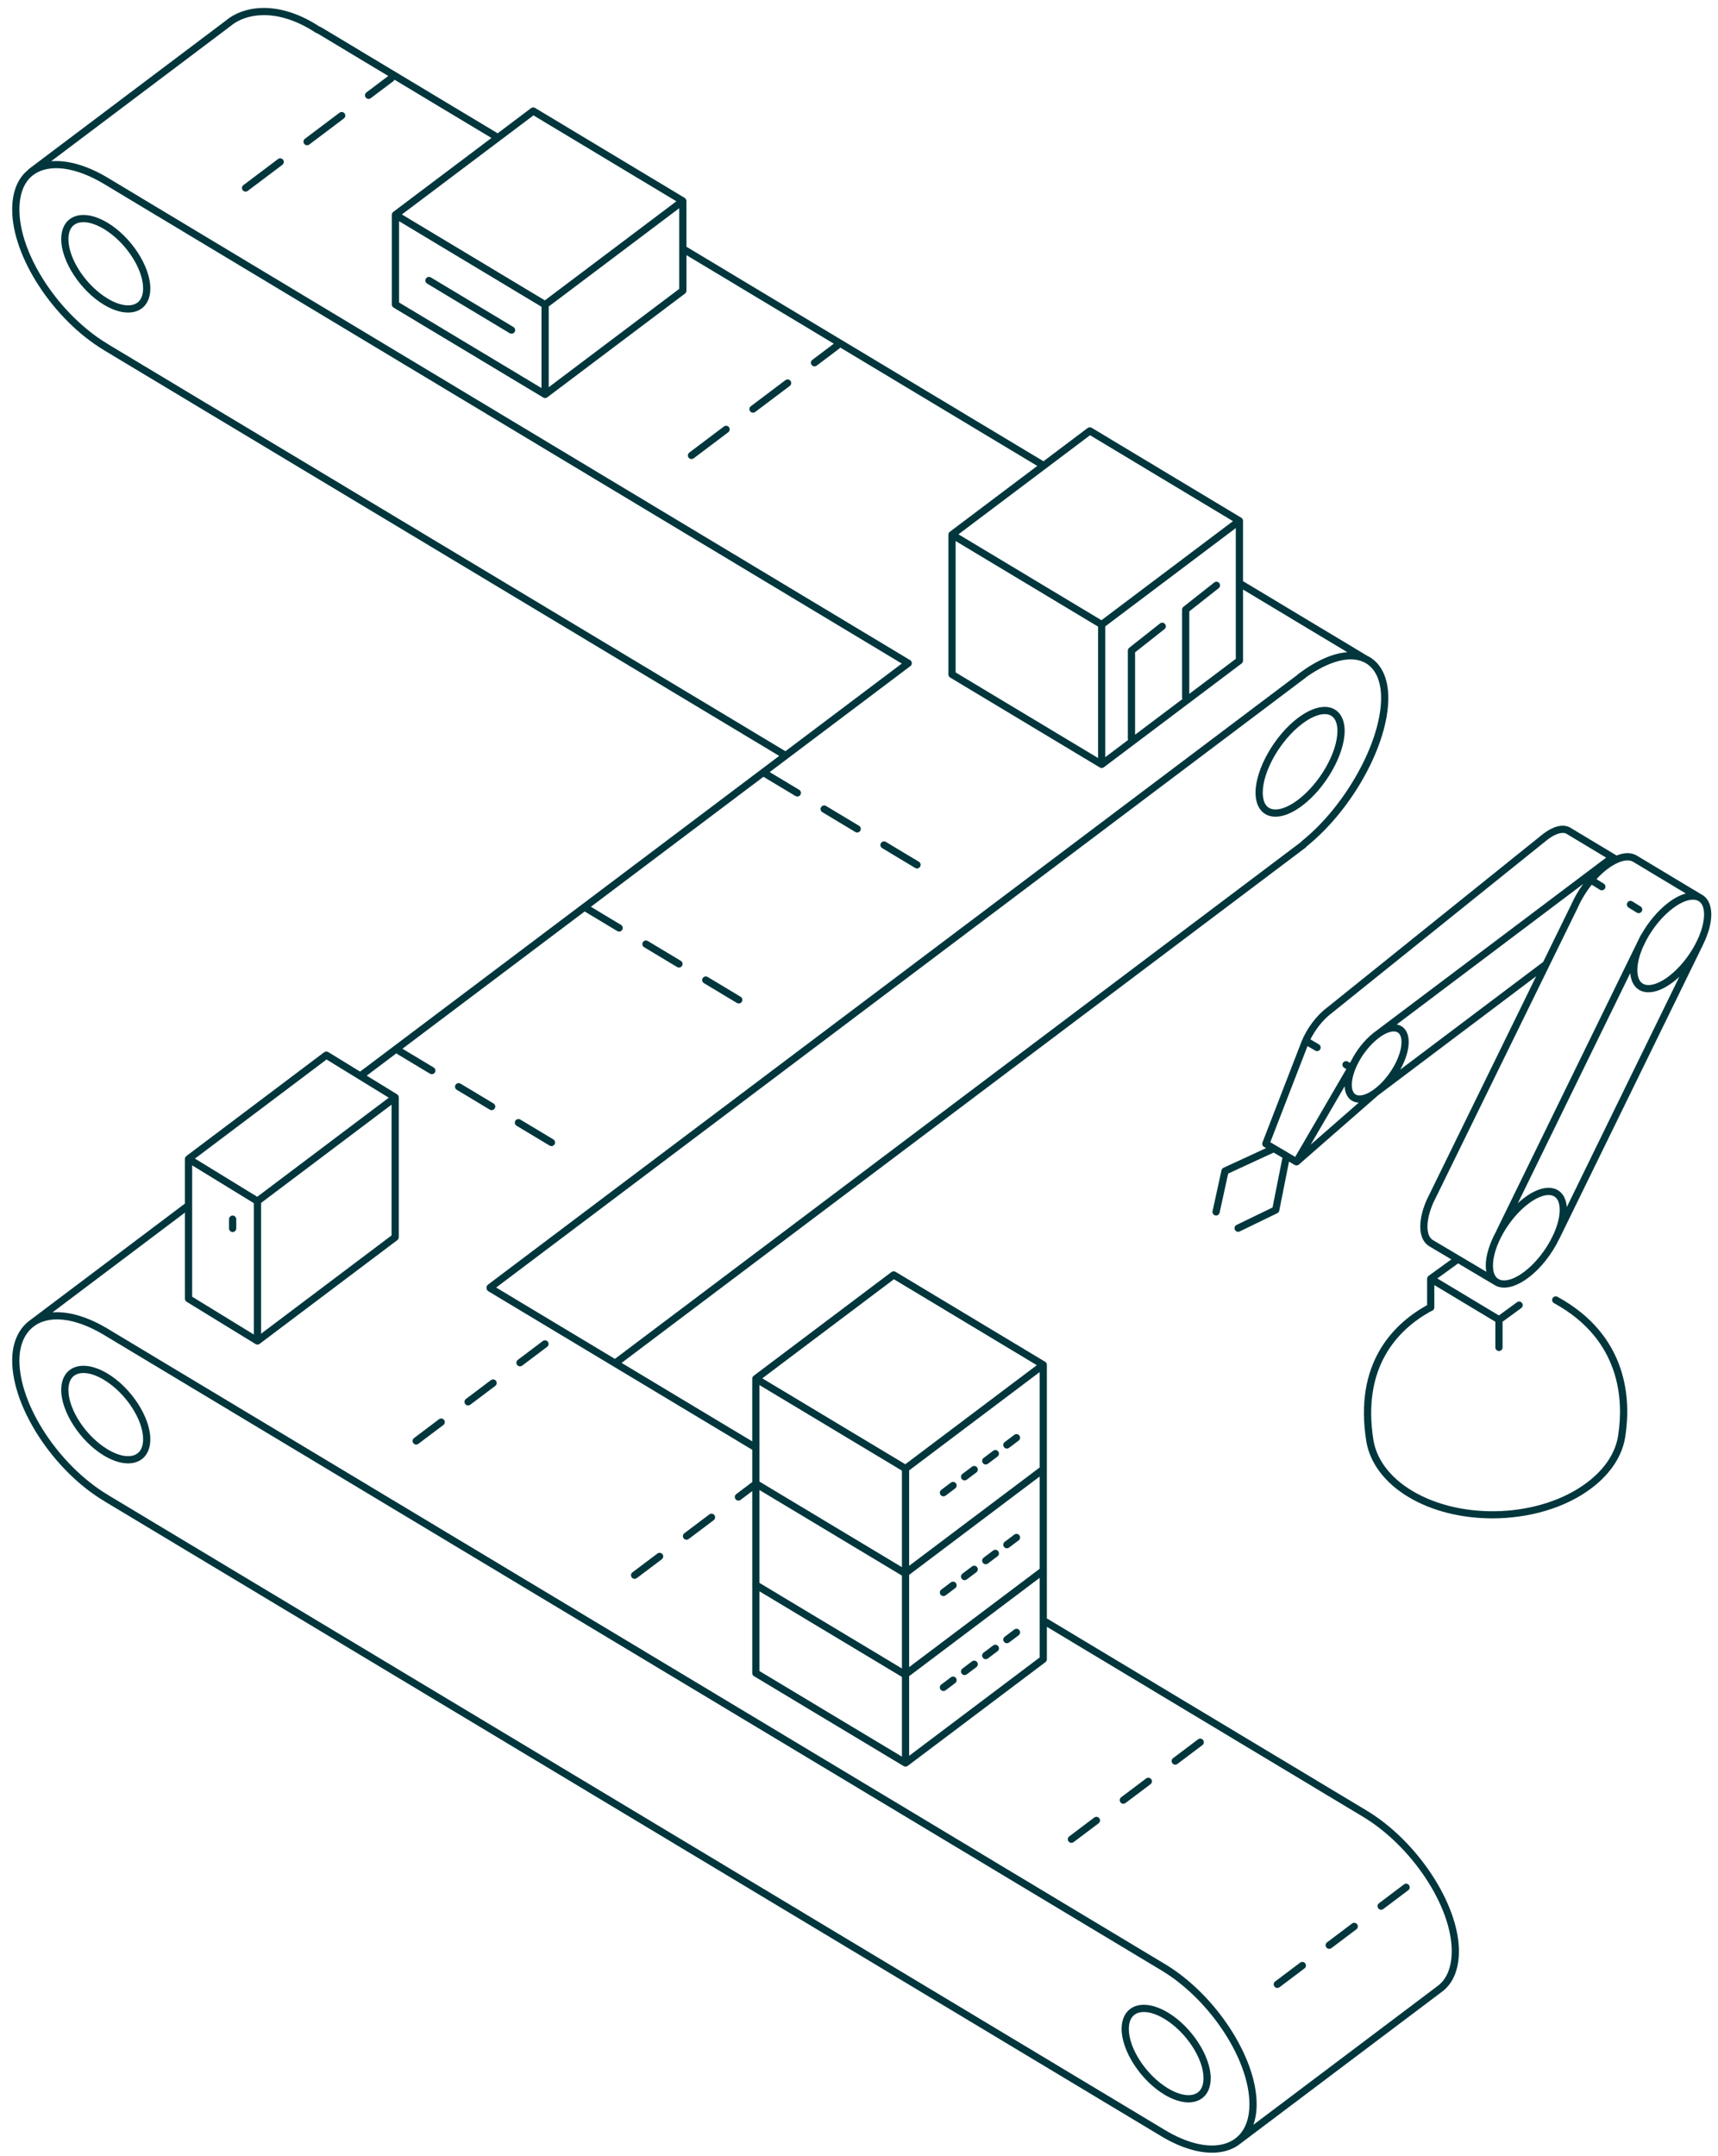 <svg enable-background="new 0 0 713.964 895.455" height="895.455" viewBox="0 0 713.964 895.455" width="713.964" xmlns="http://www.w3.org/2000/svg"><g fill="#01363d"><path d="m707.05 371.527-26.604-15.979c-.025-.019-.047-.041-.074-.058-2.266-1.418-5.242-1.428-8.561-.125l-19.516-11.721c-.021-.014-.047-.021-.07-.032-.02-.011-.035-.024-.055-.034-.021-.01-.047-.016-.068-.025-.053-.021-.104-.041-.158-.057-2.818-1.205-6.574-.202-10.625 2.878-.006.004-.01.009-.016.014-.004.004-.012.006-.016.012l-89.564 71.973c-.045.027-.092.049-.135.081-4.441 3.347-8.436 8.639-10.684 14.158-.002.005-.004.011-.006.017 0 .002-.004.005-.004.007l-16.242 41.939c-.002.008-.004.017-.008.024-.02.057-.031.113-.047.171-.01.04-.021.08-.027.121-.01.052-.01.103-.012.154-.002.047-.008.094-.006.141.004.045.014.09.02.135.006.051.012.103.023.151.01.042.025.083.041.124.018.049.031.1.053.146.02.04.043.077.064.114.025.046.049.093.08.136.025.034.055.063.082.096.037.042.072.085.113.124.027.027.061.049.092.074.047.038.094.075.146.106.008.004.014.012.021.016l.871.514-17.697 8.173c-.426.197-.736.582-.836 1.041l-3.715 16.972c-.178.809.336 1.608 1.145 1.785.107.023.217.035.322.035.689 0 1.311-.479 1.463-1.18l3.557-16.243 18.904-8.73 3.645 2.149-4.113 20.667-14.959 7.255c-.746.361-1.057 1.259-.695 2.004.26.534.795.847 1.352.847.221 0 .441-.05.652-.151l15.631-7.58c.424-.205.727-.596.816-1.057l4.053-20.37 2.348 1.384s0 0 .002.001.002.002.004.003c.02.011.041.016.061.025.076.04.154.072.234.098.008.002.016.007.021.009.018.005.033.017.051.021.014.003.025.002.039.006.105.025.213.04.32.042.01 0 .02.003.027.003.158 0 .313-.034.463-.083.043-.014.082-.032.123-.049.02-.009.041-.016.061-.025.029-.014.061-.02.088-.035.061-.033.113-.083.17-.126.006-.005.012-.009.02-.014.021-.016.045-.021.064-.039l32.979-28.813c.084-.063.168-.117.254-.183.035-.025.066-.055.102-.081.018-.012.037-.016.055-.027l65.229-49.125-45.453 92.809c-.004.005-.004.011-.006.017-.008.013-.016.022-.021.035-1.74 3.933-2.697 7.882-2.697 11.123 0 3.884 1.348 6.789 3.789 8.209.021.015.039.032.063.045l9.074 5.382-9.434 6.819c-.037.028-.064.064-.102.095-.055.044-.104.09-.15.142-.012.014-.023.028-.035.043-.223.262-.361.596-.361.967v10.952l-.334.164c-14.193 8.015-30.041 24.292-24.939 56.316 0 .001.002.001.002.002v.004c1.475 9.06 7.682 17.291 17.479 23.177 9.939 5.972 22.4 8.898 34.926 8.898 15.037 0 30.164-4.224 41.104-12.468 8.205-6.182 13.115-13.804 14.201-22.042 0-.001 0-.001 0-.002.002-.007.002-.015.004-.022 0-.002 0-.003 0-.005 0 0 0 0 0-.001 2.164-14.526 1.357-41.285-28.262-57.504-.727-.396-1.639-.132-2.037.597-.398.727-.131 1.638.596 2.035 28.041 15.354 28.785 40.709 26.732 54.457v.014c0 .005-.002.009-.004.014-.973 7.433-5.479 14.371-13.037 20.065-19.154 14.438-51.76 15.961-72.678 3.393-9.025-5.423-14.73-12.911-16.063-21.084-4.832-30.324 10.086-45.685 23.373-53.191l1.096-.536c.516-.253.842-.774.842-1.348v-9.282l25.361 15.231v10.662c0 .829.672 1.5 1.5 1.5s1.5-.671 1.5-1.5v-10.671l7.762-5.668c.67-.489.814-1.428.326-2.097-.486-.669-1.428-.813-2.096-.326l-7.516 5.487-25.59-15.368 8.646-6.251 14.951 8.869c1.148.773 2.551 1.197 4.166 1.197 3.008 0 6.514-1.444 10.141-4.176 5.162-3.891 9.748-9.843 12.666-15.894.041-.06.09-.112.123-.181l59.643-122c.014-.03.02-.061.031-.09 2.182-4.399 3.494-8.873 3.494-12.667-.001-4.063-1.52-7.012-4.124-8.35zm-168.795 109.048-10.344-6.104 15.467-39.94 3.199 1.896c.24.144.504.21.764.21.514 0 1.012-.262 1.291-.734.424-.712.189-1.634-.523-2.056l-3.439-2.041c-.027-.016-.057-.024-.086-.04 2.027-4.073 5.084-7.938 8.35-10.536.027-.02.059-.025.082-.046l90.129-72.426c3.104-2.358 5.977-3.284 7.707-2.48l16.623 9.983-95.768 72.122c-.166.119-.33.229-.498.354-.139.104-.273.222-.41.33l-.141.105c-.021.017-.039.037-.059.054-3.643 2.916-6.832 6.994-8.973 11.222l-.613 1.055-.863-.512c-.711-.423-1.633-.188-2.057.524-.422.713-.188 1.634.525 2.056l.885.523zm6.436-5.086 14.121-24.248c.189 4.08 2.389 6.634 5.855 6.792zm26.517-23.118c-2.293 1.727-4.496 2.678-6.203 2.678-2.656 0-3.213-2.388-3.213-4.391 0-2.619.93-5.727 2.477-8.789l.141-.24c.043-.075.076-.152.104-.229 1.975-3.747 4.852-7.376 8.074-9.926l.986-.741c2.088-1.469 4.074-2.278 5.643-2.278 2.652 0 3.211 2.389 3.211 4.393-.001 6.102-5.034 14.86-11.22 19.523zm10.715-8.063c2.176-3.893 3.504-7.989 3.504-11.461 0-4.053-1.883-6.735-4.99-7.283l77.516-58.375c-1.959 2.688-3.676 5.626-5.004 8.633-.002.002-.002.005-.004.008l-11.635 23.755zm24.881 77.529c-.102-.078-.209-.143-.322-.192l-10.881-6.452c-.006-.003-.012-.006-.018-.009-.006-.004-.012-.009-.018-.013-1.939-1.082-2.348-3.672-2.348-5.654 0-2.825.863-6.336 2.432-9.886l60.018-122.545c.006-.013.01-.026.016-.039.002-.005.008-.009.01-.014 1.49-3.375 3.504-6.642 5.797-9.529.004.002.006.005.01.008l3.4 2.106c.246.151.52.225.789.225.502 0 .992-.252 1.275-.71.438-.705.219-1.629-.484-2.064l-3.018-1.869c1.461-1.59 2.994-3.029 4.568-4.215 4.26-3.21 8.316-4.351 10.639-3.01.016.011.027.023.043.032l21.889 13.146c-2.26.608-4.695 1.862-7.191 3.744-4.408 3.32-8.404 8.144-11.295 13.247-.113.113-.215.242-.289.395l-59.789 122.344c-.049.101-.084.203-.107.309-2.768 4.982-4.479 10.203-4.479 14.537 0 .913.084 1.765.23 2.561zm38.904-9.331-.398.814c-.021.042-.031.086-.049.129-2.691 5.622-6.994 11.207-11.852 14.865-3.059 2.304-6.02 3.572-8.334 3.572-.803 0-1.465-.153-2.021-.413l-.668-.396c-1.541-1.164-1.938-3.387-1.938-5.35 0-8.061 6.625-19.608 14.766-25.742 3.061-2.305 6.02-3.573 8.336-3.573 3.822 0 4.625 3.35 4.625 6.16 0 2.985-.912 6.447-2.467 9.934zm5.42-11.089c-.377-4.967-3.205-8.003-7.578-8.003-3.008 0-6.514 1.444-10.141 4.176-.895.673-1.766 1.422-2.617 2.209l46.705-95.57c.387 4.944 3.213 7.966 7.574 7.966 3.008 0 6.516-1.444 10.141-4.177.916-.689 1.811-1.458 2.684-2.268zm53.989-110.36c-.064.08-.119.168-.166.264l-.563 1.15c-2.705 5.024-6.617 9.865-10.979 13.15-3.059 2.304-6.02 3.573-8.336 3.573-4.025 0-4.627-3.859-4.627-6.159 0-2.9.869-6.252 2.346-9.642l1.451-2.97c2.705-5.017 6.615-9.85 10.971-13.131 3.059-2.304 6.02-3.573 8.334-3.573.791 0 1.445.149 1.998.402l.492.295c.029.018.063.024.094.041 1.625 1.141 2.041 3.416 2.041 5.422 0 3.34-1.148 7.276-3.056 11.178z"/><path d="m676.8 376.991 3.4 2.105c.246.152.52.226.789.226.502 0 .992-.252 1.275-.71.438-.705.221-1.629-.484-2.065l-3.4-2.105c-.703-.436-1.627-.221-2.064.484-.436.704-.219 1.628.484 2.065z"/><path d="m177.508 117.811 34.301 20.6c.242.145.509.214.771.214.509 0 1.006-.259 1.287-.728.427-.71.195-1.632-.515-2.059l-34.301-20.6c-.71-.425-1.632-.198-2.059.514-.424.71-.194 1.632.516 2.059z"/><path d="m96.682 504.942c-.829 0-1.5.671-1.5 1.5v3.845c0 .829.671 1.5 1.5 1.5s1.5-.671 1.5-1.5v-3.845c0-.828-.671-1.5-1.5-1.5z"/><path d="m395.167 657.31-3.994 3.009c-.662.498-.795 1.438-.297 2.101.295.392.744.598 1.199.598.314 0 .631-.099.9-.302l3.994-3.008c.662-.498.795-1.438.297-2.101s-1.438-.794-2.099-.297z"/><path d="m421.529 637.46-3.994 3.008c-.662.499-.793 1.439-.295 2.102.295.392.744.598 1.199.598.313 0 .631-.099.9-.302l3.994-3.008c.662-.499.793-1.439.295-2.102s-1.437-.795-2.099-.296z"/><path d="m412.742 644.076-3.994 3.008c-.662.498-.795 1.438-.297 2.101.295.393.744.599 1.199.599.314 0 .631-.1.9-.302l3.996-3.009c.662-.498.793-1.438.295-2.101s-1.437-.793-2.099-.296z"/><path d="m403.955 650.693-3.994 3.008c-.662.498-.795 1.438-.297 2.101.295.393.744.599 1.199.599.314 0 .631-.1.9-.303l3.994-3.008c.662-.498.795-1.438.297-2.101-.5-.663-1.439-.794-2.099-.296z"/><path d="m395.167 615.874-3.994 3.007c-.662.498-.795 1.438-.297 2.102.295.392.744.598 1.199.598.314 0 .631-.098.9-.302l3.994-3.007c.662-.498.795-1.438.297-2.102s-1.438-.795-2.099-.296z"/><path d="m421.529 596.023-3.994 3.008c-.662.499-.793 1.438-.295 2.101.295.393.744.599 1.199.599.313 0 .631-.099.9-.303l3.994-3.008c.662-.499.793-1.438.295-2.101s-1.437-.795-2.099-.296z"/><path d="m403.955 609.257-3.994 3.007c-.662.498-.795 1.438-.297 2.102.295.392.744.598 1.199.598.314 0 .631-.098.9-.302l3.994-3.007c.662-.498.795-1.438.297-2.102-.5-.662-1.439-.795-2.099-.296z"/><path d="m412.742 602.64-3.994 3.009c-.662.499-.793 1.438-.295 2.101.295.392.744.598 1.199.598.313 0 .631-.098.9-.302l3.994-3.008c.662-.499.793-1.439.295-2.102s-1.437-.796-2.099-.296z"/><path d="m400.863 695.833c.314 0 .631-.099.9-.302l3.994-3.008c.662-.498.795-1.438.297-2.102-.5-.662-1.439-.794-2.102-.296l-3.994 3.008c-.662.498-.793 1.438-.295 2.102.295.392.745.598 1.2.598z"/><path d="m392.076 702.45c.314 0 .631-.1.9-.302l3.994-3.009c.662-.498.795-1.438.297-2.101s-1.439-.794-2.102-.296l-3.994 3.008c-.662.498-.793 1.438-.295 2.101.295.393.745.599 1.2.599z"/><path d="m409.652 689.216c.313 0 .631-.099.9-.302l3.994-3.007c.662-.498.793-1.438.295-2.102s-1.438-.794-2.1-.296l-3.994 3.007c-.662.498-.795 1.438-.297 2.102.298.392.747.598 1.202.598z"/><path d="m418.437 682.6c.314 0 .633-.099.902-.302l3.994-3.008c.662-.498.793-1.438.295-2.101s-1.438-.794-2.1-.297l-3.994 3.009c-.662.497-.795 1.438-.297 2.101.298.392.747.598 1.2.598z"/><path d="m214.688 467.639 13.717 8.238c.242.146.508.214.771.214.509 0 1.006-.259 1.287-.728.427-.71.196-1.632-.514-2.06l-13.717-8.237c-.71-.427-1.633-.198-2.06.514-.424.711-.194 1.632.516 2.059z"/><path d="m204.316 461.16c.509 0 1.006-.259 1.286-.729.428-.71.196-1.632-.514-2.059l-13.717-8.238c-.71-.426-1.632-.197-2.06.515-.427.71-.195 1.632.515 2.059l13.717 8.238c.244.145.509.214.773.214z"/><path d="m292.533 408.395 13.716 8.238c.242.146.508.214.771.214.51 0 1.007-.259 1.287-.728.428-.71.196-1.632-.514-2.06l-13.716-8.237c-.71-.425-1.633-.198-2.06.514-.425.711-.194 1.632.516 2.059z"/><path d="m267.671 393.463 13.717 8.238c.242.145.509.214.771.214.509 0 1.006-.259 1.287-.728.427-.711.195-1.633-.515-2.06l-13.717-8.238c-.711-.425-1.632-.196-2.059.515-.424.711-.194 1.633.516 2.059z"/><path d="m341.739 337.369 13.717 8.237c.242.145.508.214.771.214.51 0 1.007-.26 1.287-.729.428-.71.197-1.632-.513-2.059l-13.717-8.237c-.711-.425-1.632-.198-2.06.514-.426.712-.195 1.633.515 2.06z"/><path d="m366.599 352.299 13.719 8.237c.24.145.508.214.77.214.51 0 1.006-.259 1.287-.728.428-.71.197-1.633-.514-2.06l-13.717-8.237c-.711-.425-1.633-.197-2.059.515-.425.711-.195 1.632.514 2.059z"/><path d="m540.316 815.273-10.385 7.819c-.662.498-.795 1.438-.297 2.102.295.392.744.598 1.199.598.314 0 .631-.099.902-.302l10.385-7.82c.662-.498.793-1.438.295-2.101-.498-.662-1.439-.794-2.099-.296z"/><path d="m583.451 782.787-10.383 7.821c-.662.497-.795 1.438-.297 2.101.295.392.744.598 1.199.598.314 0 .631-.099.9-.302l10.385-7.821c.662-.498.793-1.438.295-2.101s-1.437-.794-2.099-.296z"/><path d="m561.882 799.03-10.385 7.819c-.662.498-.793 1.438-.295 2.102.295.392.744.598 1.199.598.313 0 .631-.099.9-.302l10.385-7.82c.662-.498.793-1.438.297-2.101-.499-.662-1.439-.793-2.101-.296z"/><path d="m476.32 738.758-10.385 7.82c-.662.498-.795 1.438-.297 2.101.295.393.744.599 1.199.599.314 0 .631-.1.902-.303l10.383-7.819c.662-.498.795-1.438.297-2.102-.5-.662-1.437-.794-2.099-.296z"/><path d="m497.886 722.516-10.385 7.82c-.662.498-.793 1.438-.295 2.102.295.392.744.598 1.199.598.313 0 .631-.1.9-.302l10.385-7.82c.662-.498.795-1.438.297-2.101-.497-.665-1.439-.795-2.101-.297z"/><path d="m454.751 755.001-10.385 7.82c-.662.498-.795 1.438-.297 2.101.295.393.744.598 1.199.598.314 0 .631-.099.9-.302l10.385-7.819c.662-.498.795-1.438.297-2.102s-1.436-.793-2.099-.296z"/><path d="m273.215 645.327-10.385 7.82c-.662.497-.794 1.438-.296 2.101.295.392.744.598 1.199.598.313 0 .631-.099.9-.302l10.385-7.82c.662-.497.795-1.438.297-2.101-.498-.662-1.438-.793-2.1-.296z"/><path d="m294.783 629.084-10.385 7.821c-.662.499-.795 1.438-.297 2.101.296.393.744.598 1.199.598.314 0 .631-.098.901-.302l10.385-7.82c.662-.499.794-1.439.296-2.102s-1.438-.795-2.099-.296z"/><path d="m225.581 557.063-10.385 7.819c-.662.499-.794 1.439-.296 2.102.295.392.743.598 1.198.598.314 0 .632-.098.901-.302l10.385-7.82c.662-.499.794-1.439.296-2.101-.498-.664-1.438-.796-2.099-.296z"/><path d="m204.012 573.305-10.384 7.82c-.662.499-.794 1.439-.296 2.101.295.393.744.599 1.199.599.313 0 .631-.099.9-.302l10.385-7.82c.661-.499.794-1.439.296-2.102s-1.439-.795-2.1-.296z"/><path d="m182.445 589.547-10.386 7.82c-.661.499-.794 1.438-.296 2.101.295.393.744.599 1.199.599.314 0 .631-.099.901-.303l10.385-7.819c.662-.499.794-1.439.296-2.102-.498-.662-1.438-.794-2.099-.296z"/><path d="m326.411 157.915-14.379 10.827c-.662.498-.794 1.439-.296 2.101.295.392.744.598 1.198.598.314 0 .632-.098.901-.302l14.379-10.827c.662-.498.794-1.439.296-2.101-.498-.663-1.438-.795-2.099-.296z"/><path d="m300.847 177.163-14.379 10.828c-.662.499-.794 1.439-.296 2.101.295.392.744.598 1.199.598.313 0 .631-.098.901-.302l14.379-10.828c.661-.499.794-1.439.296-2.101-.499-.662-1.439-.794-2.1-.296z"/><path d="m141.096 46.821-14.379 10.828c-.662.499-.794 1.439-.296 2.101.295.392.744.598 1.199.598.314 0 .631-.098.901-.302l14.379-10.829c.662-.499.794-1.439.296-2.101s-1.441-.794-2.1-.295z"/><path d="m115.534 66.071-14.379 10.828c-.662.499-.794 1.439-.296 2.101.295.392.744.598 1.199.598.314 0 .631-.098.901-.302l14.379-10.828c.662-.499.794-1.439.296-2.101-.499-.662-1.44-.794-2.1-.296z"/><path d="m521.771 329.276c0 6.158 3.176 9.983 8.287 9.983 3.295 0 7.146-1.588 11.135-4.594 9.713-7.318 17.615-21.243 17.615-31.041 0-6.159-3.176-9.986-8.285-9.986-3.297 0-7.146 1.589-11.135 4.596-9.715 7.319-17.617 21.245-17.617 31.042zm28.752-32.636c4.6 0 5.285 4.377 5.285 6.986 0 8.973-7.365 21.823-16.42 28.646-3.416 2.572-6.729 3.989-9.33 3.989-4.6 0-5.287-4.376-5.287-6.983 0-8.974 7.367-21.823 16.422-28.646 3.416-2.574 6.728-3.992 9.33-3.992z"/><path d="m44.728 570.591c-3.535-2.125-7.004-3.249-10.033-3.249-5.71 0-9.257 3.851-9.257 10.046 0 9.146 7.96 21.369 17.745 27.25 3.535 2.124 7.004 3.246 10.032 3.246 5.711 0 9.259-3.849 9.259-10.044 0-9.146-7.961-21.37-17.746-27.249zm8.487 34.293c-2.484 0-5.419-.975-8.487-2.816-8.983-5.399-16.291-16.471-16.291-24.679 0-4.544 2.222-7.046 6.257-7.046 2.484 0 5.419.976 8.488 2.82 8.983 5.396 16.291 16.468 16.291 24.678.001 4.542-2.222 7.043-6.258 7.043z"/><path d="m44.728 92.546c-3.535-2.124-7.003-3.247-10.032-3.247-5.71 0-9.258 3.849-9.258 10.044 0 9.146 7.96 21.37 17.745 27.249 3.535 2.125 7.004 3.248 10.033 3.248 5.711 0 9.258-3.849 9.258-10.045 0-9.147-7.961-21.371-17.746-27.249zm8.487 34.294c-2.484 0-5.419-.975-8.488-2.819-8.982-5.396-16.29-16.467-16.29-24.677 0-4.542 2.223-7.044 6.258-7.044 2.484 0 5.418.975 8.487 2.818 8.983 5.397 16.291 16.467 16.291 24.677.001 4.542-2.222 7.045-6.258 7.045z"/><path d="m485.408 836.029c-3.535-2.124-7.004-3.247-10.033-3.247-5.711 0-9.258 3.85-9.258 10.045 0 9.146 7.961 21.369 17.746 27.25 3.535 2.123 7.004 3.246 10.031 3.246 5.711 0 9.258-3.85 9.258-10.044 0-9.146-7.959-21.371-17.744-27.25zm8.486 34.294c-2.482 0-5.42-.976-8.486-2.818-8.982-5.396-16.291-16.469-16.291-24.678 0-4.543 2.223-7.045 6.258-7.045 2.484 0 5.42.975 8.488 2.818 8.98 5.396 16.289 16.468 16.289 24.679 0 4.542-2.223 7.044-6.258 7.044z"/><path d="m567.917 752.082-132.861-79.793v-105.337c0-.012-.006-.023-.006-.036 0-.014.004-.028.004-.042-.006-.084-.025-.164-.043-.245-.008-.034-.01-.07-.02-.104-.037-.125-.09-.243-.156-.354-.018-.028-.041-.05-.059-.076-.057-.08-.115-.155-.188-.224-.035-.034-.076-.06-.115-.091-.049-.039-.094-.082-.146-.115l-62.166-37.359c-.521-.314-1.186-.28-1.674.087l-57.275 43.11c-.029.022-.051.052-.078.076-.044.038-.085.077-.124.119-.048.053-.09.108-.13.168-.03.045-.061.09-.086.138-.034.065-.06.132-.084.201-.018.05-.037.099-.05.151-.019.073-.024.149-.03.227-.003.04-.016.078-.016.118v26.052l-54.296-32.607 284.29-214.08c.17-.129.305-.286.402-.46 19.047-15.315 33.945-42.357 33.945-61.658 0-8.611-3.145-14.848-8.848-17.585l-51.539-30.954v-25.063c0-.012-.006-.022-.006-.036s.006-.027.004-.042c-.006-.084-.025-.164-.043-.244-.008-.034-.01-.07-.02-.104-.037-.125-.09-.243-.156-.353-.018-.028-.041-.05-.059-.076-.057-.08-.115-.156-.188-.224-.033-.034-.076-.06-.115-.091-.049-.039-.094-.082-.146-.115l-62.168-37.358c-.521-.315-1.186-.281-1.674.087l-18.354 13.815-148.377-89.115v-19.01c0-.012-.005-.023-.005-.035 0-.015.004-.028.003-.043-.005-.084-.024-.164-.043-.245-.008-.034-.009-.07-.019-.104-.037-.125-.09-.243-.156-.353-.018-.028-.041-.05-.06-.076-.057-.08-.115-.156-.187-.224-.035-.034-.077-.06-.116-.091-.049-.038-.093-.082-.146-.115l-62.167-37.357c-.522-.315-1.187-.28-1.675.087l-13.875 10.448-73.17-43.945c-.049-.029-.1-.056-.152-.08l-.851-.386-.407-.261c-.462-.297-.977-.626-1.374-.865-16.597-9.973-30.268-6.949-36.866-1.381l-82.036 61.777c-.166.125-.297.277-.395.445-4.242 3.431-6.499 9.084-6.5 16.434 0 19.532 17.098 45.695 38.066 58.292l.41.267 280.278 168.329-174.173 131.149-13.245-8.126c-.526-.323-1.195-.291-1.687.079l-57.263 43.11c-.03.022-.051.052-.079.076-.042.037-.082.074-.12.115-.049.054-.092.109-.132.169-.031.045-.061.089-.086.138-.034.063-.06.131-.084.2-.018.051-.038.1-.05.151-.018.074-.024.149-.03.227-.004.041-.017.08-.017.122v18.551l-65.108 49.025c-.006.005-.011.011-.018.016-.012.01-.025.018-.038.028-4.334 3.594-6.625 9.167-6.624 16.119 0 19.533 17.098 45.697 38.071 58.297l.494.318 439.967 264.225c.002.002.008.002.01.004.006.003.01.008.016.011 7.172 4.123 14.072 6.227 20.045 6.227 3.705 0 7.053-.81 9.887-2.448.752-.436 1.453-.929 2.111-1.47.012-.009.023-.011.035-.019l84.01-63.267c.01-.008.016-.016.023-.021.006-.004.012-.005.016-.009 4.283-3.452 6.547-9.163 6.547-16.517-.001-19.484-17.219-45.68-38.384-58.396zm-190.099-59.566v-38.328l54.238-40.841v38.328zm54.238-37.086v33.085l-54.238 40.842v-33.085zm-54.238-4.998v-39.631l30.988-23.335 23.25-17.507v39.632zm-6.334-119.033 59.393 35.691-54.654 41.155-59.425-35.685zm-55.868 43.955 59.202 35.549v40.097l-59.202-35.546zm0 43.6 59.202 35.546v38.584l-59.202-35.548zm0 42.082 59.202 35.548v33.128l-59.202-35.552zm251.098-386.019c4.67 2.186 7.242 7.487 7.242 14.933 0 18.233-14.789 44.897-32.969 59.439-.146.116-.26.256-.35.407l-285.092 214.684-49.351-29.64 336.417-253.33c.094-.071.176-.153.248-.242 9.449-6.674 18.074-8.958 23.855-6.251zm-60.006-32.796c-.514-.649-1.457-.761-2.107-.249l-12.785 10.084c-.361.284-.57.719-.57 1.179v36.557c0 .216.047.42.129.605l-19.662 14.807v-34.224l12.215-9.635c.65-.513.762-1.456.248-2.105-.512-.651-1.455-.764-2.105-.249l-12.785 10.084c-.361.284-.572.718-.572 1.178v36.557c0 .201.041.393.113.567l-9.492 7.148v-54.33l54.24-40.84v54.326l-19.328 14.555v-34.274l12.215-9.634c.647-.514.758-1.457.246-2.107zm-53.71-61.425 59.395 35.691-54.654 41.152-59.418-35.683zm3.334 79.499v54.585l-59.193-35.553v-54.58zm-234.637-212.365 59.396 35.69-54.656 41.153-59.42-35.683zm60.577 38.557v33.518l-54.241 40.843v-33.52zm-57.241 40.942v33.775l-59.195-35.553v-33.77zm-179.893 15.698-.41-.267c-20.214-12.145-36.659-37.154-36.659-55.75 0-6.605 1.971-11.578 5.698-14.38 6.488-4.877 17.539-3.477 29.563 3.747.001 0 .002.001.003.002l331.43 199.163-48.353 36.41zm90.57 296.985 25.862 15.868-10.534 7.931-44.132 33.229-25.884-15.859zm27.023 18.748v54.327l-54.241 40.843v-54.33zm-82.874 25.226 25.633 15.707v54.566l-25.633-15.711zm432.197 405.097c-6.445 3.731-16.266 2.354-26.934-3.781l-439.899-264.183-.494-.317c-20.213-12.146-36.658-37.155-36.658-55.752 0-6.025 1.913-10.798 5.532-13.804l.078-.059c6.402-5.235 17.433-4.029 29.531 3.24l439.676 264.1c20.043 12.142 36.35 37.011 36.35 55.438 0 7.172-2.485 12.401-7.182 15.118zm85.821-64.529-76.994 57.981c.889-2.53 1.355-5.408 1.355-8.573 0-19.358-16.955-45.379-37.795-58.004 0-.001-.002-.001-.002-.001-.002-.001-.002-.002-.002-.002l-439.46-263.966-.215-.13c-8.346-5.015-16.325-7.308-22.945-6.799l55.041-41.444v35.772c0 .521.271 1.006.716 1.278l28.633 17.551c.019.012.041.016.06.025s.034.027.054.037c.058.029.12.044.18.065.039.013.076.03.115.042.123.031.249.051.375.051.145 0 .289-.027.429-.069.044-.014.084-.034.127-.051.059-.024.12-.04.177-.071.035-.02.062-.049.095-.07.023-.017.051-.022.074-.039l57.241-43.102c.376-.283.599-.727.599-1.198v-58.082c0-.012-.005-.021-.005-.032 0-.014.004-.026.004-.04-.005-.093-.026-.184-.048-.271-.006-.025-.006-.054-.014-.08-.037-.125-.09-.244-.157-.354-.018-.029-.043-.053-.063-.082-.056-.078-.112-.153-.183-.219-.033-.033-.073-.061-.111-.09-.047-.036-.089-.079-.142-.111l-12.616-7.742 12.374-9.317c.115.161.265.303.444.411l13.466 8.087c.242.146.509.214.771.214.509 0 1.006-.259 1.287-.728.427-.71.195-1.632-.515-2.059l-12.976-7.793 75.733-57.025c.026.02.051.042.08.06l13.462 8.085c.241.146.508.215.771.215.509 0 1.006-.26 1.287-.729.427-.71.196-1.632-.514-2.059l-12.512-7.515 71.721-54.003 13.313 7.995c.242.146.508.214.771.214.509 0 1.006-.259 1.287-.728.427-.71.195-1.632-.515-2.06l-12.271-7.369 58.479-44.033c.029-.022.053-.05.08-.074.029-.026.059-.051.086-.079.074-.076.141-.157.195-.244.006-.011.016-.018.021-.027.002-.004.002-.007.004-.01.035-.059.061-.122.088-.184.012-.03.029-.058.039-.088.012-.034.018-.07.025-.105.066-.248.072-.503.014-.746-.008-.031-.021-.063-.033-.095-.02-.062-.037-.125-.064-.184-.012-.024-.029-.046-.041-.07-.035-.064-.07-.127-.113-.186-.002-.004-.004-.007-.006-.01-.021-.029-.051-.053-.072-.081-.039-.044-.076-.089-.121-.129-.053-.047-.109-.086-.168-.125-.021-.015-.039-.034-.063-.048l-.014-.008c-.004-.002-.008-.004-.012-.007l-333.305-200.287c-.001 0-.002-.001-.003-.002-8.602-5.168-16.847-7.501-23.625-6.915l73.884-55.64.731-.553c5.907-4.981 18.213-7.55 33.453 1.606.375.226.861.538 1.298.818l.506.324c.059.038.121.071.185.1l.871.396 29.174 17.522-9.074 6.833c-.662.499-.794 1.439-.296 2.101.295.392.743.598 1.198.598.314 0 .632-.098.901-.302l9.384-7.067c.217-.164.371-.377.472-.61l40.295 24.201-40.802 30.714c-.029.022-.052.052-.08.077-.043.038-.082.076-.121.118-.049.053-.091.109-.131.168-.03.045-.061.09-.086.139-.033.064-.06.131-.083.199-.018.051-.038.1-.05.153-.017.073-.022.148-.03.225-.003.041-.016.079-.016.12v37.267c0 .527.276 1.015.729 1.286l62.194 37.355c.019.01.037.014.057.024.017.009.028.023.047.032.059.029.122.045.183.066.039.014.076.032.116.042.122.031.246.05.371.05.146 0 .289-.027.43-.069.045-.013.085-.034.128-.052.062-.024.123-.041.182-.073.033-.019.06-.048.092-.07.022-.015.05-.021.071-.038l57.241-43.102c.376-.283.599-.727.599-1.198v-14.762l61.244 36.784-8.922 6.718c-.662.499-.794 1.439-.296 2.101.295.392.744.598 1.199.598.314 0 .631-.098.901-.302l9.39-7.071c.164-.124.296-.275.394-.443l81.88 49.177-36.326 27.346c-.029.021-.051.052-.078.075-.045.038-.086.077-.125.119-.047.054-.09.109-.129.168-.031.045-.063.09-.086.139-.035.064-.061.132-.084.2-.02.051-.037.1-.051.151-.018.074-.023.15-.029.228-.004.039-.018.077-.018.117v58.079c0 .527.277 1.016.729 1.286l62.191 37.355c.018.01.037.014.055.022.018.01.031.024.049.034.061.03.123.045.186.067.039.013.074.03.113.041.123.03.246.05.371.05.146 0 .289-.027.43-.069.045-.013.084-.034.127-.051.063-.024.125-.041.184-.074.033-.02.059-.048.092-.07.023-.015.049-.021.072-.037l57.24-43.103c.377-.283.598-.727.598-1.198v-29.52l43.344 26.032c-6.01.409-13.037 3.499-20.525 9.142-.129.096-.23.212-.318.336l-336.288 253.232c-.429.322-.631.832-.588 1.33-.039.546.217 1.094.718 1.395l109.696 65.88v13.398l-6.649 5.008c-.662.499-.794 1.438-.296 2.101.295.393.744.599 1.199.599.313 0 .631-.099.901-.302l4.845-3.649v75.6c0 .526.275 1.016.728 1.286l62.201 37.354c.02.011.039.015.057.023s.029.022.047.031c.059.029.119.044.18.064.041.015.078.032.119.044.123.03.246.05.371.05.146 0 .291-.027.432-.069.043-.013.082-.033.123-.05.063-.024.127-.042.186-.075.033-.02.061-.049.094-.07.021-.016.049-.021.068-.036l57.24-43.101c.375-.283.598-.728.598-1.197v-13.474l131.316 78.864c20.361 12.232 36.928 37.274 36.928 55.823-.004 6.414-1.881 11.315-5.429 14.177z"/></g></svg>